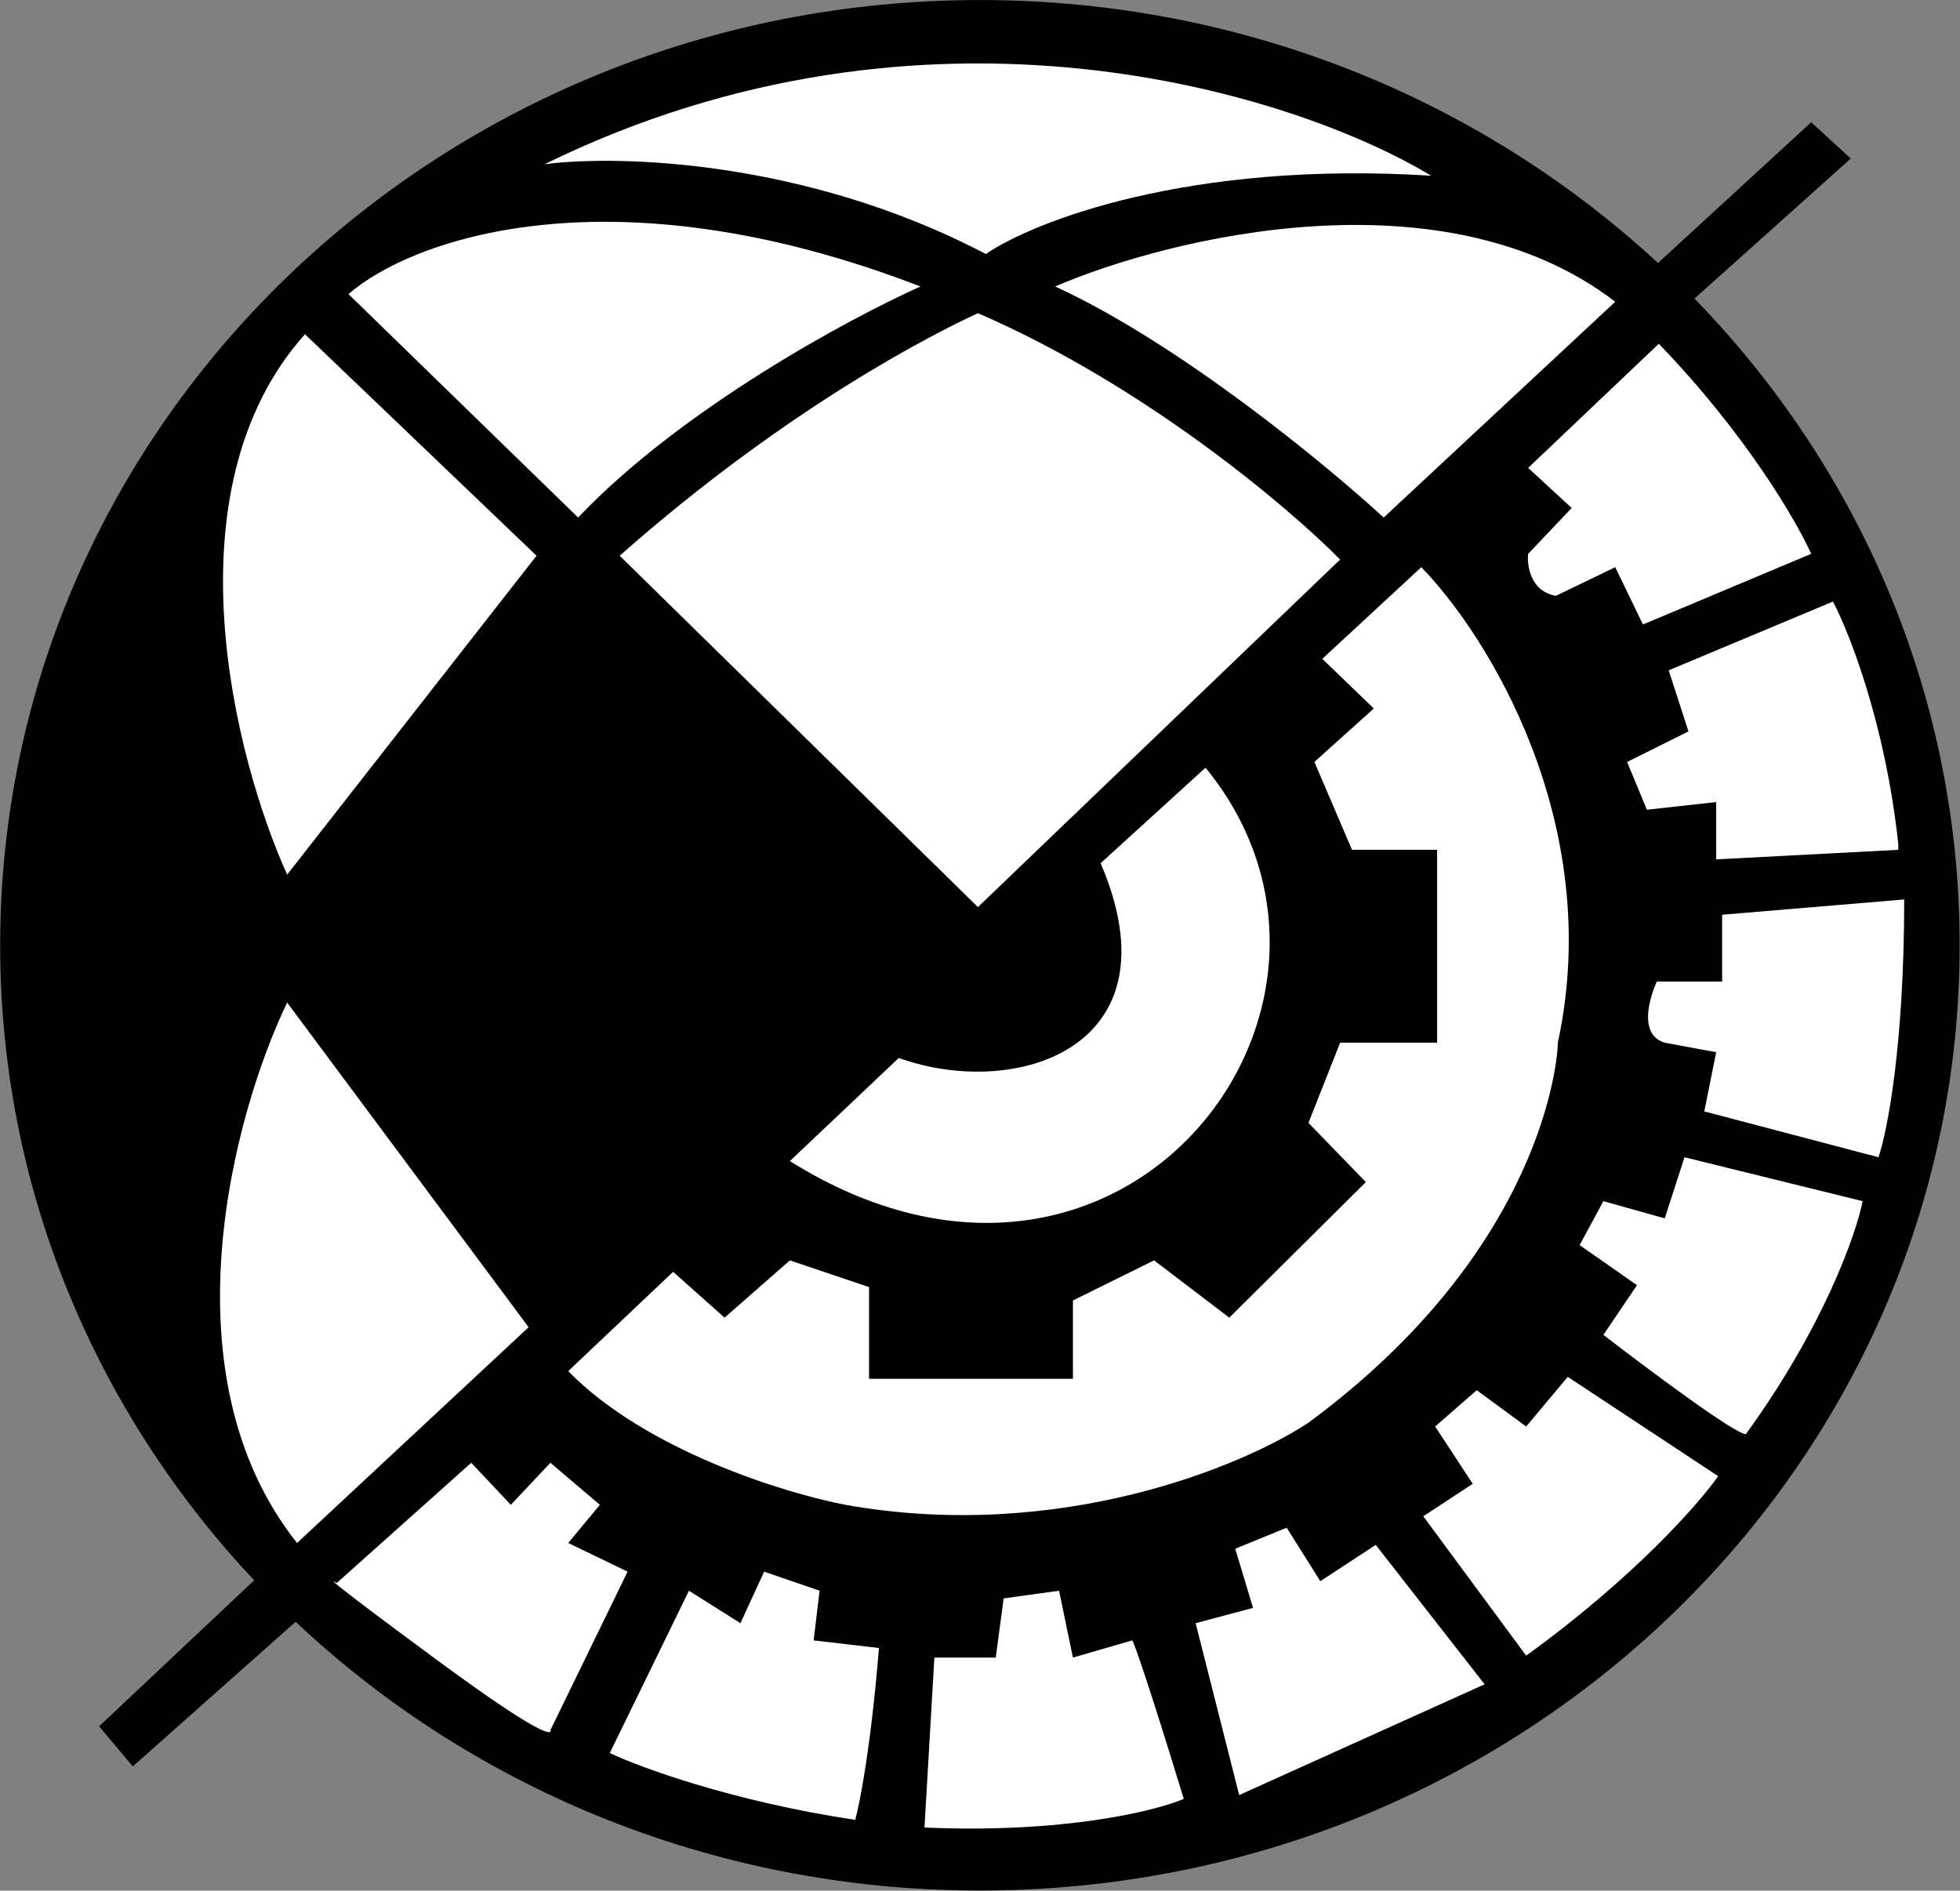 <svg width="2686" height="2591" viewBox="0 0 2686 2591" fill="none" xmlns="http://www.w3.org/2000/svg">
<rect x="0" y="0" width="2686" height="2591" fill="#808080" stroke="none"/>
<path d="M1342.87 2590.82C2084.39 2590.82 2685.51 2010.85 2685.51 1295.43C2685.51 580.011 2084.39 0.047 1342.87 0.047C601.35 0.047 0.23 580.011 0.23 1295.43C0.23 2010.85 601.35 2590.82 1342.87 2590.82Z" fill="black"/>
<path d="M786.823 816.525C574.171 1040.53 464.954 1220.41 436.924 1282.34C538.91 1502.16 712.682 1693.2 786.823 1761.24L1280.48 1282.34L786.823 816.525Z" fill="black"/>
<path d="M849.211 761.574C1081.39 556.406 1283.2 455.392 1340.16 429.222C1568 527.619 1766 695.276 1836.52 766.808L1340.16 1243.09L849.211 761.574Z" fill="white"/>
<path d="M477.601 403.069L792.239 709.251C933.284 560.609 1163.84 436.215 1261.48 392.602C831.84 227.211 559.879 330.669 477.601 403.069Z" fill="white"/>
<path d="M735.278 761.584L417.927 458.019C226.974 671.561 322.087 1040.72 393.516 1198.61L735.278 761.584Z" fill="white"/>
<path d="M1961.28 240.802C1629.28 219.866 1416.09 303.608 1350.99 348.096C1103.62 218.296 844.68 212.015 746.127 225.1C1271.25 -32.407 1775.03 128.273 1961.28 240.802Z" fill="white"/>
<path d="M2213.53 413.532C1979.18 233.487 1604.15 324.556 1445.93 392.597C1615.09 470.058 1816.59 635.972 1896.18 709.247L2213.53 413.532Z" fill="white"/>
<path d="M1082.46 1591.16C1538.15 1876.41 1917.88 1376.57 1652.07 1052.07L1508.31 1182.92C1616.81 1436.24 1391.68 1507.42 1231.65 1449.85L1082.46 1591.16Z" fill="white"/>
<path d="M992.964 1805.73L922.442 1742.93L778.685 1879.01C885.011 1987.87 1076.14 2046.49 1158.42 2062.19C1451.36 2114.53 1703.61 2008.98 1793.12 1949.67C2115.9 1711.52 2134.88 1449.83 2134.88 1428.89C2199.98 1127.42 2037.24 868.869 1947.73 777.276L1812.11 902.889L1882.63 970.929L1801.26 1044.2L1852.79 1164.58H1969.43V1428.89H1836.52L1793.12 1538.81L1871.78 1619.93L1684.63 1805.73L1581.55 1727.23L1470.35 1782.18V1889.48H1190.97V1763.86L1082.47 1727.23L992.964 1805.73Z" fill="white"/>
<path d="M724.427 1818.82L407.076 2114.54C222.633 1882.15 321.185 1523.98 393.514 1373.94L724.427 1818.82Z" fill="white"/>
<path d="M700.031 2062.21L645.783 2004.63L461.34 2169.5C461.34 2169.5 420.654 2143.33 594.247 2271.56C767.841 2399.79 754.279 2371.01 754.279 2371.01L860.063 2153.8L778.691 2114.55L822.089 2062.21L754.279 2004.63L700.031 2062.21Z" fill="white"/>
<path d="M1171.99 2493.99C1004.9 2468.87 878.142 2422.46 835.65 2402.39L944.146 2179.95L1014.67 2224.44L1047.22 2153.79L1123.16 2179.95L1115.03 2248L1204.54 2258.46C1193.69 2392.45 1178.32 2471.31 1171.99 2493.99Z" fill="white"/>
<path d="M1364.57 2271.56H1280.48L1266.92 2504.47C1457.87 2512.84 1583.37 2481.79 1622.25 2465.22C1572.34 2301.92 1554.44 2252.37 1551.72 2248.01L1470.35 2271.56L1451.36 2179.97L1375.42 2190.44L1364.57 2271.56Z" fill="white"/>
<path d="M1717.17 2203.51L1638.51 2224.44L1698.18 2459.97L2034.52 2308.19L1885.34 2117.15L1809.39 2166.87L1763.28 2093.6L1692.76 2122.38L1717.17 2203.51Z" fill="white"/>
<path d="M2018.25 2033.42L1950.44 2077.91L2091.49 2268.95C2239.04 2162.18 2328.37 2060.47 2354.59 2022.95L2148.45 1886.87L2091.49 1954.91L2023.68 1905.19L1966.72 1954.91L2018.25 2033.42Z" fill="white"/>
<path d="M2243.38 1761.25L2197.27 1829.29C2256.03 1874.65 2377.37 1965.37 2392.56 1965.37C2498.89 1818.82 2543.55 1691.47 2552.59 1646.11L2308.48 1585.92L2281.35 1669.66L2197.27 1646.11L2164.72 1706.3L2243.38 1761.25Z" fill="white"/>
<path d="M2335.6 1523.11L2351.87 1441.99L2281.35 1428.9C2246.63 1418.44 2258.74 1371.33 2270.5 1345.16H2360.01V1253.57L2609.55 1232.63C2609.55 1433.62 2586.04 1551.9 2574.29 1585.92L2335.6 1523.11Z" fill="white"/>
<path d="M2229.81 1044.22L2256.94 1109.64L2351.87 1099.17V1177.68L2601.41 1164.59V1156.74C2584.05 993.447 2534.51 867.138 2511.9 824.392L2286.77 918.602L2313.9 1002.34L2229.81 1044.22Z" fill="white"/>
<path d="M2482.07 758.974L2251.52 855.801L2213.54 777.293L2132.17 816.547C2097.45 810.266 2092.39 775.55 2094.2 758.974L2153.87 696.167L2094.2 641.212L2273.22 471.11C2392.56 594.63 2462.18 714.486 2482.07 758.974Z" fill="white"/>
<path d="M135.852 2365.76L363.693 2151.17L420.654 2208.74L181.963 2420.72L135.852 2365.76Z" fill="black"/>
<path d="M2482.06 167.538L2254.22 376.894L2308.47 421.382L2536.31 217.26L2482.06 167.538Z" fill="black"/>
</svg>
